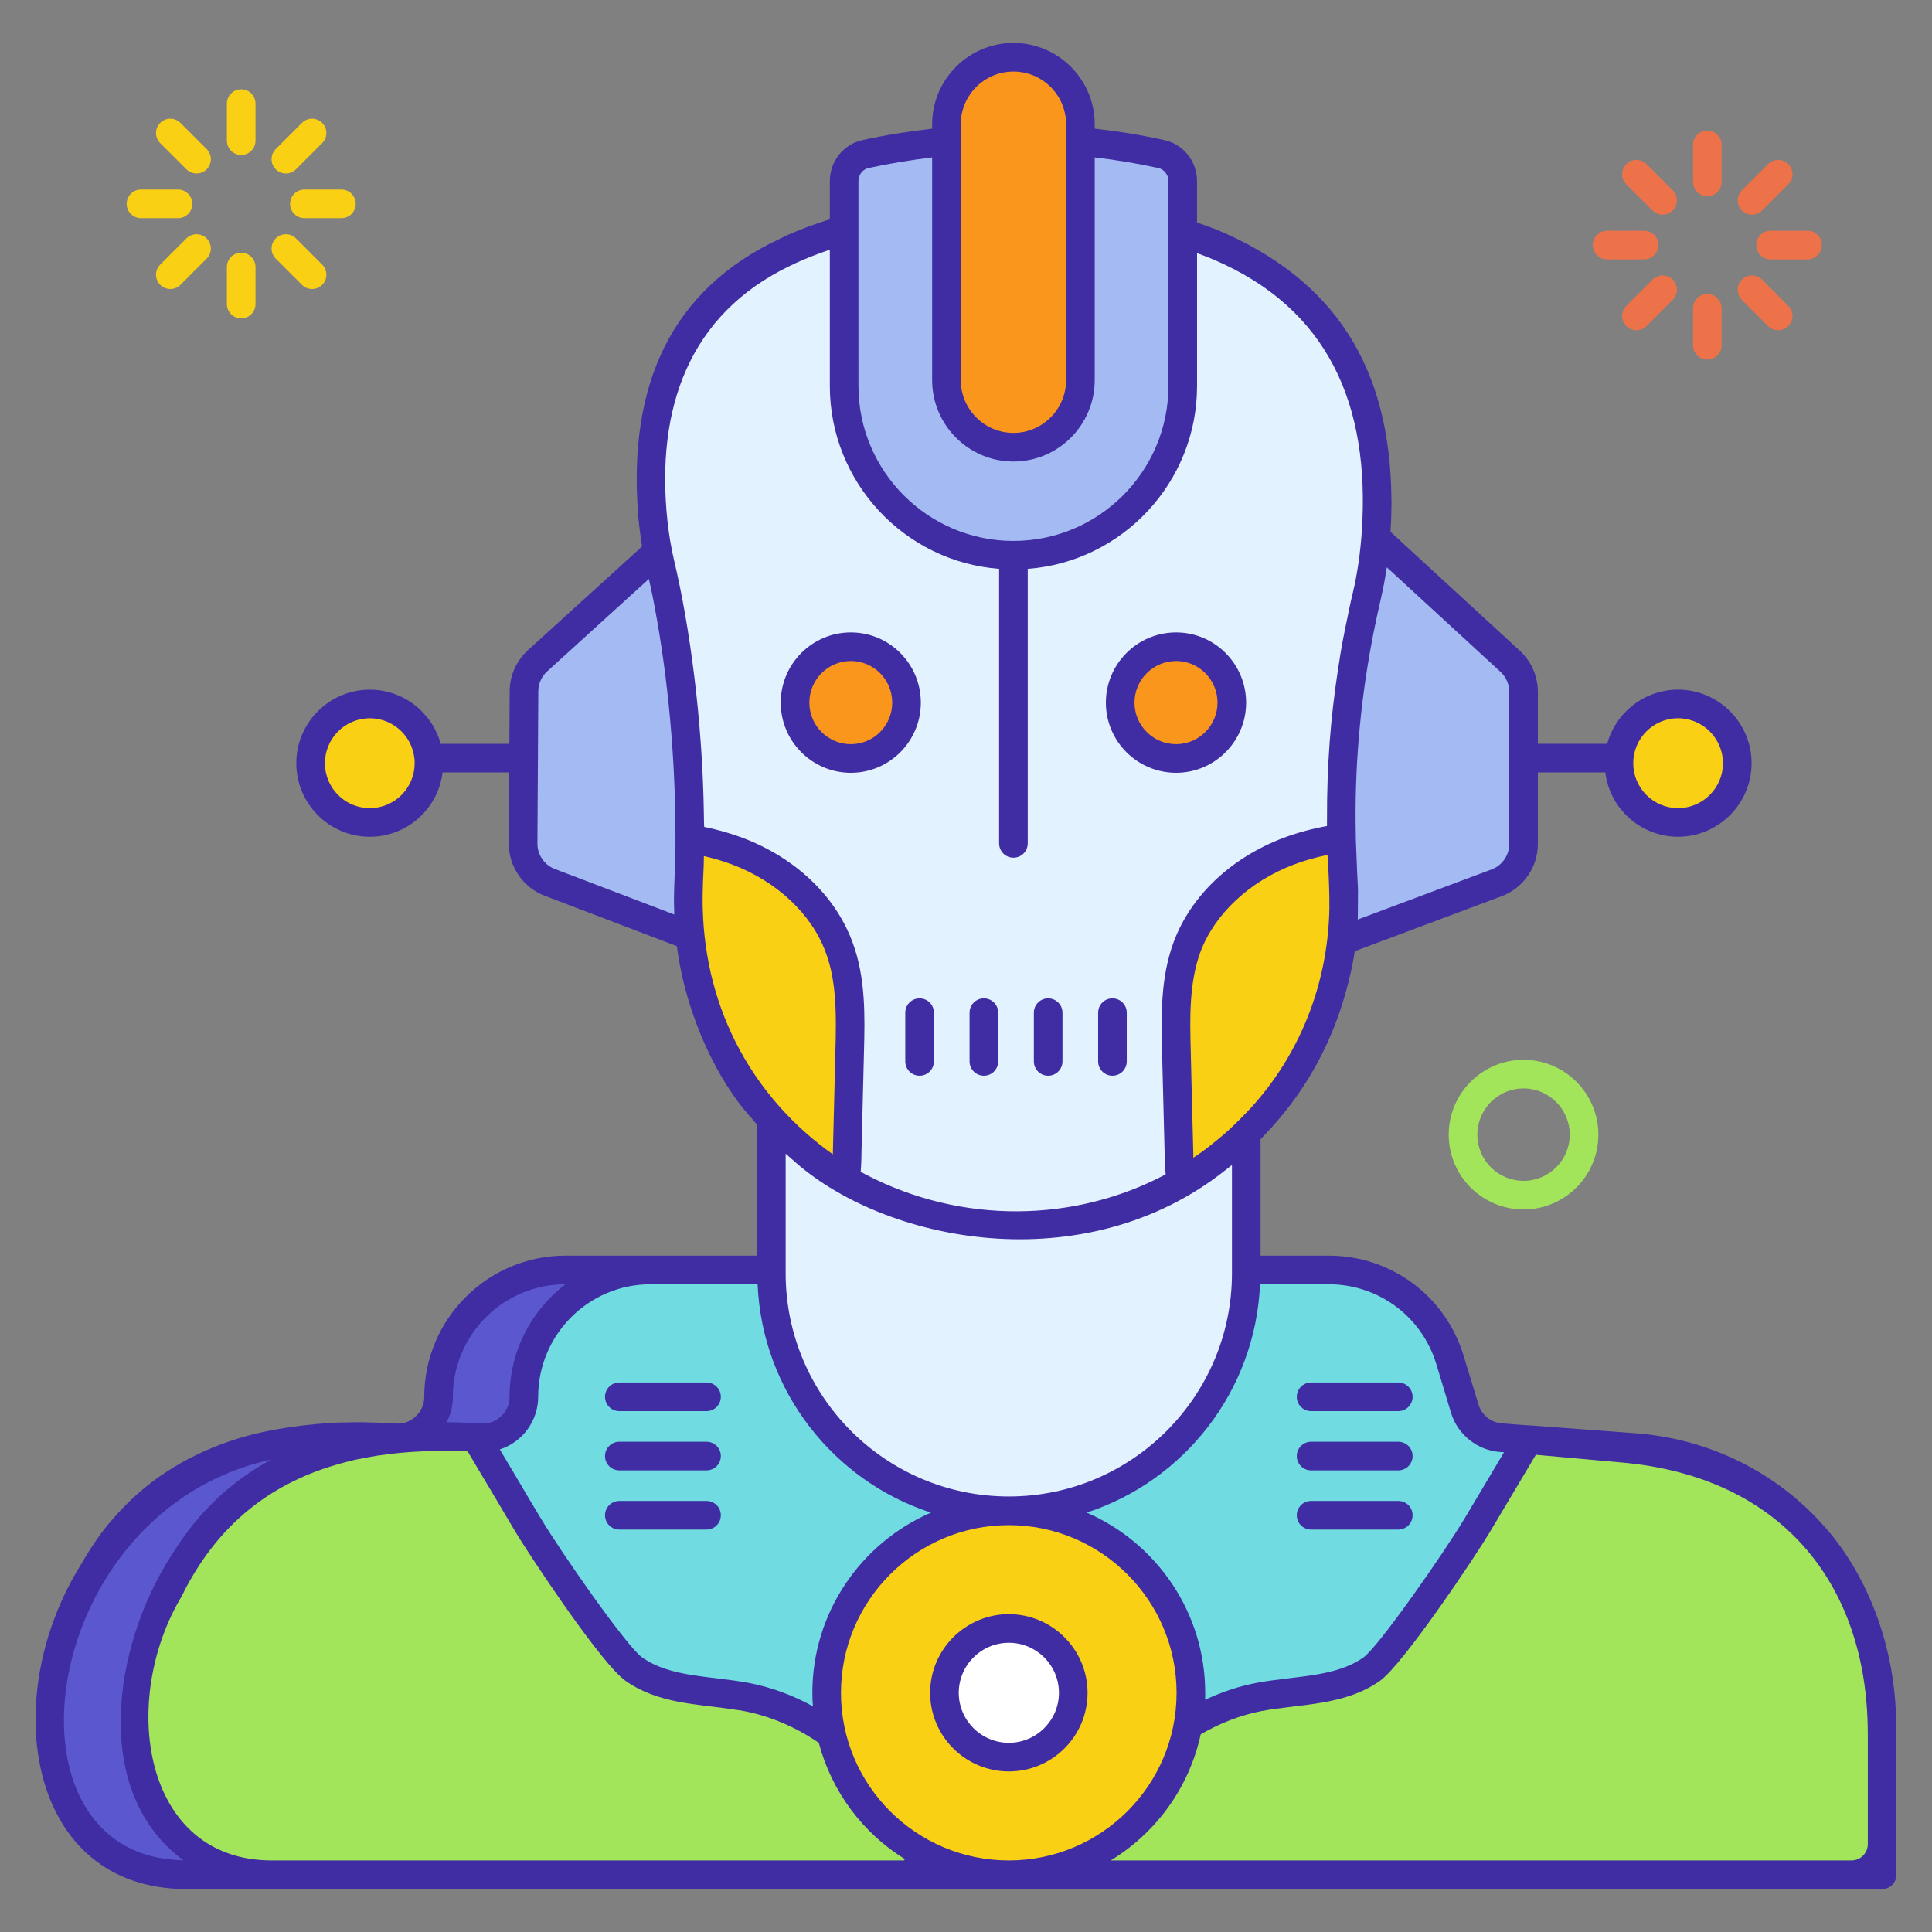 <svg xmlns="http://www.w3.org/2000/svg" enable-background="new 0 0 135 135" viewBox="0 0 135 135" id="robot"><rect x="0" y="0" width="135" height="135" fill="#808080" stroke="none"/><path fill="#a3baf2" d="M93.525,35.174l11.999,11.034c0.596,0.548,0.935,1.32,0.935,2.13v10.639
				c0,1.207-0.749,2.287-1.879,2.71l-12.642,4.735L93.525,35.174z"></path><path fill="#fad014" d="M113.12 53.327c0 2.29 1.852 4.142 4.134 4.142 2.29 0 4.142-1.852 4.142-4.142 0-2.282-1.852-4.134-4.142-4.134C114.971 49.193 113.12 51.044 113.12 53.327zM29.975 53.327c0 2.29-1.852 4.142-4.134 4.142-2.29 0-4.142-1.852-4.142-4.142 0-2.282 1.852-4.134 4.142-4.134C28.124 49.193 29.975 51.044 29.975 53.327z"></path><path fill="#5b58cf" d="M123.878,112.249c-0.027-0.065-0.054-0.129-0.082-0.194
				c-2.682-6.264-8.756-10.409-15.551-10.91l-9.315-0.687c-1.18-0.087-2.185-0.891-2.529-2.023
				l-1.034-3.403c-1.135-3.736-4.58-6.29-8.485-6.29H39.512c-4.896,0-8.865,3.969-8.865,8.865
				v0c-0,1.642-1.383,2.961-3.022,2.856c-12.79-0.82-19.551,4.285-22.737,12.902
				c-0.958,2.592-1.369,5.355-1.369,8.118v0c0,5.256,4.261,9.516,9.516,9.516h112.524
				l0-9.787C125.559,118.146,125.06,115.078,123.878,112.249z"></path><path fill="#5b58cf" d="M58.402,130.1c-0.293,0.371-0.418,0.53-0.711,0.901l-44.66,0
					c-5.256,0-9.516-4.261-9.516-9.516v-0.146c0-2.956,0.525-5.898,1.629-8.64
					c0.109-0.27,0.22-0.535,0.335-0.797c0.089-0.208,0.179-0.417,0.278-0.615
					c0.129-0.268,0.258-0.526,0.387-0.774c0.119-0.228,0.238-0.446,0.367-0.675
					c0.496-0.883,1.052-1.706,1.657-2.48c0.159-0.188,0.308-0.377,0.466-0.556
					c0.159-0.188,0.318-0.367,0.486-0.545c0.327-0.357,0.675-0.695,1.042-1.022
					c0.536-0.486,1.111-0.943,1.726-1.359c0.01-0.01,0.01-0.01,0.02-0.02
					c0.208-0.139,0.407-0.268,0.615-0.397c0.218-0.139,0.437-0.268,0.655-0.387
					c0.794-0.446,1.647-0.843,2.56-1.191c0.159-0.06,0.327-0.119,0.496-0.179
					c0.198-0.07,0.407-0.139,0.625-0.209c0.208-0.069,0.427-0.129,0.655-0.188
					c0.248-0.069,0.516-0.139,0.784-0.198c0.327-0.079,0.665-0.149,1.002-0.218h0.01
					c0.685-0.129,1.389-0.238,2.123-0.327h0.089c0.357-0.04,0.714-0.069,1.081-0.099
					c1.478-0.099,3.056-0.109,4.733-0.01c0.139,0.248,0.258,0.476,0.387,0.685
					c1.072,1.796,2.133,3.601,3.205,5.397c1.21,2.034,6.042,9.148,7.411,10.1
					c2.222,1.577,5.179,1.439,7.868,1.945C52.018,119.689,56.86,124.439,58.402,130.1z"></path><path fill="#70dbe0" d="M130.213,112.249c-0.027-0.065-0.054-0.129-0.082-0.194
				c-2.682-6.264-8.756-10.409-15.551-10.91l-9.315-0.687c-1.18-0.087-2.185-0.891-2.529-2.023
				l-1.034-3.403c-1.135-3.736-4.58-6.29-8.485-6.29H45.847c-4.896,0-8.865,3.969-8.865,8.865
				v0c-0,1.642-1.383,2.961-3.022,2.856c-12.79-0.82-19.551,4.285-22.737,12.902
				c-0.958,2.592-1.369,5.355-1.369,8.118v0c0,5.256,4.261,9.516,9.516,9.516h112.524
				l0-9.787C131.893,118.146,131.394,115.078,130.213,112.249z"></path><path fill="#a2e55a" d="M64.355 130.1c-.293.371-.418.53-.711.901l-44.66 0c-5.256 0-9.516-4.261-9.516-9.516v-.146c0-2.956.525-5.898 1.629-8.64.109-.27.22-.535.335-.797.089-.208.179-.417.278-.615.129-.268.258-.526.387-.774.119-.228.238-.446.367-.675.496-.883 1.052-1.706 1.657-2.48.159-.188.308-.377.466-.556.159-.188.318-.367.486-.545.327-.357.675-.695 1.042-1.022.536-.486 1.111-.943 1.726-1.359.01-.01.01-.01.02-.02.208-.139.407-.268.615-.397.218-.139.437-.268.655-.387.794-.446 1.647-.843 2.56-1.191.159-.06.327-.119.496-.179.198-.07.407-.139.625-.209.208-.069.427-.129.655-.188.248-.069.516-.139.784-.198.327-.079.665-.149 1.002-.218h.01c.685-.129 1.389-.238 2.123-.327h.089c.357-.04.714-.069 1.081-.099 1.478-.099 3.056-.109 4.733-.01.139.248.258.476.387.685 1.072 1.796 2.133 3.601 3.205 5.397 1.21 2.034 6.042 9.148 7.411 10.1 2.222 1.577 5.179 1.439 7.868 1.945C57.971 119.689 62.813 124.439 64.355 130.1zM131.515 121.153l0 7.708c0 1.181-.958 2.139-2.139 2.139l-57.773-0c-1.348-2.206 6.824-1.977 5.476-4.183 2.224-4.141 6.259-7.349 10.89-8.239 2.679-.506 5.645-.367 7.878-1.945 1.349-.952 6.191-8.066 7.402-10.1 1.072-1.796 2.143-3.601 3.215-5.397.099-.169.198-.347.298-.536l6.719.604c4.517.406 8.799 2.203 12.26 5.134.823.697 1.985 2.002 2.124 2.21.01.01.02.03.02.04.189.278 1.081 1.816 1.23 2.123l.179.357c.169.337.317.675.466 1.032.03.05.05.099.069.149.01.02.01.03.02.05.074.173.143.347.21.525C131.056 115.482 131.515 118.313 131.515 121.153z"></path><path fill="#fad014" d="M83.214,118.288c0,7.017-5.695,12.712-12.722,12.712
					c-7.027,0-12.722-5.695-12.722-12.712c0-7.027,5.695-12.722,12.722-12.722
					C77.518,105.566,83.214,111.261,83.214,118.288z"></path><path fill="#fff" d="M70.492,122.776c-2.48,0-4.498-2.013-4.498-4.487c0-2.481,2.018-4.498,4.498-4.498
					s4.498,2.018,4.498,4.498C74.99,120.763,72.972,122.776,70.492,122.776z"></path><path fill="#e2f2ff" d="M87.085,78.215v10.758c0,9.164-7.429,16.593-16.593,16.593h-0
				c-9.164,0-16.593-7.429-16.593-16.593V78.215H87.085z"></path><path fill="#a3baf2" d="M49.624,35.207L37.562,46.172c-0.599,0.545-0.943,1.315-0.947,2.125l-0.062,10.639
				c-0.007,1.207,0.736,2.291,1.863,2.721l12.614,4.808L49.624,35.207z"></path><path fill="#e2f2ff" d="M95.51,41.626c-1.336,5.651-1.898,11.135-1.775,16.945
				c0.018,1.028,0.062,2.057,0.123,3.102c0.325,5.273-1.178,10.555-4.359,14.774
				c-0.114,0.149-0.237,0.307-0.36,0.466c-1.898,2.408-4.148,4.306-6.6,5.704
				c-7.295,4.192-16.4,3.999-23.466-0.185c-3.718-2.197-6.864-5.502-8.894-9.852
				c-0.044-0.097-0.088-0.202-0.141-0.307c-1.512-3.331-2.1-7.005-1.916-10.669
				c0.044-0.958,0.079-1.96,0.079-2.988c0.044-6.205-0.686-13.385-2.057-19.168
				c-0.413-1.758-0.642-3.559-0.633-5.361c0.088-12.647,6.679-17.71,21.603-19.652
				c1.714-0.22,3.463-0.255,5.177-0.07c9.747,0.993,17.614,3.18,21.613,10.396
				C96.514,29.478,96.75,36.37,95.51,41.626z"></path><path fill="#a3baf2" d="M82.643,12.646v14.32c0,6.533-5.296,11.83-11.83,11.83h-0
				c-6.533,0-11.83-5.296-11.83-11.83V12.646c0-0.899,0.618-1.693,1.496-1.883
				c6.889-1.493,13.778-1.493,20.667,0C82.025,10.953,82.643,11.747,82.643,12.646z"></path><path fill="#fb961d" d="M75.497 8.684v17.878c0 2.587-2.097 4.683-4.683 4.683h-0c-2.587 0-4.683-2.097-4.683-4.683V8.684c0-2.587 2.097-4.683 4.683-4.683h0C73.4 4.001 75.497 6.098 75.497 8.684zM63.349 49.095c0 2.153-1.74 3.902-3.893 3.902-2.162 0-3.902-1.749-3.902-3.902 0-2.153 1.74-3.902 3.902-3.902C61.609 45.193 63.349 46.942 63.349 49.095zM86.074 49.095c0 2.153-1.74 3.902-3.893 3.902-2.162 0-3.902-1.749-3.902-3.902 0-2.153 1.74-3.902 3.902-3.902C84.333 45.193 86.074 46.942 86.074 49.095z"></path><path fill="#fad014" d="M59.371 73.423c-.053 2.426-.114 4.843-.176 7.26-.018.58-.026 1.178-.123 1.749-3.718-2.197-6.864-5.502-8.894-9.852-.044-.097-.088-.202-.141-.307-1.512-3.331-2.1-7.005-1.916-10.669.044-.958.079-1.96.079-2.988 1.134.176 2.241.457 3.322.861 3.138 1.187 5.932 3.542 7.101 6.688C59.485 68.458 59.432 70.98 59.371 73.423zM89.499 76.447c-.114.149-.237.307-.36.466-1.898 2.408-4.148 4.306-6.6 5.704-.123-.633-.141-1.292-.158-1.933-.053-2.417-.114-4.834-.176-7.26-.062-2.443-.105-4.966.747-7.26 1.169-3.146 3.973-5.502 7.11-6.688 1.186-.448 2.417-.738 3.674-.905.018 1.028.062 2.057.123 3.102C94.183 66.946 92.68 72.228 89.499 76.447z"></path><path fill="#402da3" d="M132.515,121.153c0-0.027-0.003-0.053-0.003-0.081
				c-0.001-0.382-0.009-0.758-0.028-1.133c-0.138-5.243-2.158-10.161-5.114-13.398
				c-3.274-3.665-7.917-6.005-13.096-6.392l-7.38-0.55h-0.12l-1.82-0.14
				c-0.76-0.05-1.42-0.58-1.64-1.31l-1.04-3.41c-1.27-4.18-5.06-7-9.44-7h-4.75v-8.141
				c0.05-0.04,0.1-0.089,0.14-0.14c0.017-0.017,0.031-0.034,0.048-0.051
				c3.252-3.365,5.413-7.482,6.332-12.539c0-0.01,0-0.01,0-0.02c0.01-0.05,0.02-0.1,0.02-0.15
				c0.01-0.04,0.02-0.07,0.02-0.11c0-0.01,0-0.01,0-0.02
				c0.01-0.03,0.01-0.07,0.02-0.1l0-0l10.267-3.845
				c1.512-0.566,2.528-2.031,2.528-3.646v-5.004h4.716c0.302,2.528,2.471,4.496,5.079,4.496
				c2.83,0,5.14-2.31,5.14-5.14s-2.31-5.14-5.14-5.14c-2.36,0-4.35,1.61-4.95,3.78
				c-0,0.001-0,0.003-0.001,0.004h-4.844v-3.635c0-1.085-0.459-2.13-1.258-2.867l-9.037-8.31
				v-0.002l0.002-0.048c0.038-0.586,0.058-1.186,0.062-1.794l0.006-0.178
				c0-0.093-0.006-0.188-0.007-0.28c-0.079-9.145-3.901-15.339-12.253-18.83c-0.01,0-0.01,0-0.01,0
				c-0.44-0.17-0.88-0.33-1.32-0.48v-2.9c0-1.37-0.96-2.58-2.29-2.86
				c-1.61-0.36-3.24-0.62-4.86-0.8V8.68c0-3.13-2.55-5.68-5.68-5.68
				s-5.68,2.55-5.68,5.68v0.31c-1.63,0.19-3.25,0.44-4.87,0.8
				c-1.32,0.28-2.28,1.49-2.28,2.86v2.67c-1.07,0.34-2.08,0.71-3.01,1.13
				c-0.135,0.061-0.257,0.128-0.389,0.19c-7.825,3.622-10.649,10.401-10.006,19.172
				c0.006,0.083,0.009,0.163,0.015,0.248c0.009,0.123,0.027,0.248,0.039,0.371
				c0.037,0.374,0.086,0.75,0.141,1.127c0.017,0.117,0.03,0.234,0.049,0.352
				c0.002,0.021,0.008,0.04,0.012,0.061c0.012,0.07,0.019,0.14,0.031,0.21l-7.978,7.252
				c-0.804,0.731-1.269,1.773-1.274,2.859l-0.021,3.683H30.795c-0-0.001-0-0.003-0.001-0.004
				c-0.6-2.17-2.59-3.78-4.95-3.78c-2.84,0-5.14,2.31-5.14,5.14s2.3,5.14,5.14,5.14
				c2.608,0,4.777-1.968,5.079-4.496h4.658l-0.029,4.956c-0.01,1.614,0.998,3.086,2.507,3.661
				l9.239,3.521c0.621,4.849,2.881,9.489,5.226,12.027c0.11,0.14,0.23,0.29,0.37,0.43v0.01
				c0.001,0.001,0.003,0.002,0.004,0.004v9.156h-7.434h-5.95c-5.44,0-9.87,4.43-9.87,9.87
				c0,0.521-0.21,1-0.59,1.36c-0.37,0.35-0.86,0.54-1.37,0.5c-0.08-0.01-0.17-0.01-0.25-0.01
				c-0.01-0.01-0.02-0.01-0.03,0c0,0,0-0.01-0.01-0.01c-0.1-0.01-0.18-0.01-0.28-0.01
				c-0.11-0.01-0.22-0.01-0.32-0.01c-0.27-0.02-0.54-0.03-0.8-0.03
				c-0.653-0.036-1.662-0.014-2.25,0c-0.17,0.01-0.33,0.01-0.49,0.02
				c-2.894,0.175-5.138,0.629-6.67,1.112c-0.001,0-0.001,0-0.002,0
				c-0.009,0.003-0.019,0.005-0.028,0.008c-3.093,0.982-5.867,2.586-8.087,4.955
				c-0.024,0.025-0.05,0.05-0.073,0.076c-0.18,0.19-0.35,0.38-0.51,0.57
				c-0.835,0.912-1.554,2.075-1.85,2.54c-0.12,0.21-0.25,0.41-0.37,0.63
				c-5.862,9.38-3.738,22.69,7.37,22.69h5.95h38.71h5.95h7.951
				c0.003,0,0.005,0.001,0.008,0.001h57.773c0.003,0,0.006-0.001,0.01-0.001h2.128c0.55,0,1-0.45,1-1
				v-2.128c0-0.003,0.001-0.007,0.001-0.011V121.153z M117.254,50.189c1.73,0,3.14,1.41,3.14,3.14
				s-1.41,3.14-3.14,3.14c-1.73,0-3.13-1.41-3.13-3.14S115.524,50.189,117.254,50.189z
				 M25.844,56.47c-1.74,0-3.14-1.41-3.14-3.14s1.4-3.14,3.14-3.14
				c1.73,0,3.13,1.41,3.13,3.14S27.574,56.47,25.844,56.47z M129.381,130H88.874H77.614
				c3.165-1.927,5.482-5.091,6.286-8.814c1.333-0.77,2.763-1.338,4.255-1.625
				c2.675-0.504,5.79-0.359,8.269-2.11c1.604-1.132,6.625-8.627,7.684-10.404l3.211-5.393l6.072,0.546
				c10.976,0.988,17.078,8.375,17.121,18.843c0,0.036,0.003,0.071,0.003,0.107v7.717
				C130.511,129.49,130.005,129.997,129.381,130z M58.764,118.29
				c0-6.46,5.26-11.72,11.73-11.72c6.46,0,11.72,5.26,11.72,11.72
				s-5.26,11.71-11.72,11.71C64.024,130,58.764,124.75,58.764,118.29z M49.103,63.401
				c-0.029-1.346,0.062-2.599,0.062-2.742v-0.03c0.01-0.1,0.01-0.21,0.01-0.31
				c0-0.115,0.004-0.194,0.01-0.5c0.69,0.16,1.35,0.35,1.98,0.59
				c3.1,1.17,5.54,3.45,6.52,6.11c0.6,1.57,0.72,3.3,0.72,5.03
				c0,0.62-0.01,1.24-0.03,1.85c-0.004,0.156-0.056,2.284-0.18,7.26
				C52.724,76.778,49.261,70.677,49.103,63.401z M55.188,18.582c0.14-0.068,0.279-0.137,0.424-0.202
				c0.739-0.337,1.532-0.646,2.373-0.933v9.522c0,6.729,5.219,12.279,11.829,12.78v19.184
				c0,0.553,0.448,1,1,1s1-0.447,1-1V39.75c0,0,0.001,0,0.001,0c6.61-0.5,11.83-6.05,11.83-12.78
				v-9.281c0.31,0.114,0.768,0.282,1.112,0.431c8.128,3.452,10.972,10.252,10.403,18.963
				c-0.101,1.541-0.316,3.013-0.625,4.317c-0.171,0.686-0.318,1.453-0.356,1.626
				c-0.061,0.288-0.121,0.575-0.178,0.863c-0.005,0.027-0.012,0.055-0.017,0.082
				c-0.11,0.53-0.21,1.07-0.3,1.6c-0.564,3.445-0.89,6.462-0.951,10.337
				c-0.007,0.437-0.008,0.875-0.007,1.314c0.001,0.166-0.004,0.331-0.003,0.498
				c-1.06,0.19-2.07,0.47-3.02,0.82c-3.69,1.4-6.49,4.05-7.69,7.28
				c-0.94,2.52-0.87,5.23-0.81,7.63v0.18c0.06,2.36,0.12,4.72,0.18,7.09
				c0.01,0.437,0.02,0.883,0.069,1.34c-6.342,3.372-14.247,3.509-20.952,0.014
				c-0.12-0.063-0.239-0.13-0.358-0.196c0.03-0.34,0.04-0.669,0.05-0.999v-0.17
				c0.06-2.42,0.12-4.84,0.18-7.26c0.06-2.41,0.13-5.13-0.81-7.63c-1.2-3.24-4-5.89-7.69-7.28
				c-0.85-0.32-1.75-0.57-2.67-0.76c0-0.1,0-0.2-0.01-0.3c0-0.184-0.007-0.37-0.008-0.555
				c-0.095-6.588-0.987-13.145-2.068-17.708c-0.227-0.967-0.385-1.926-0.484-2.872
				C45.822,28.534,48.138,21.978,55.188,18.582z M86.675,78.171c-0.691,0.698-1.108,1.062-1.526,1.403
				c-0.394,0.329-0.795,0.649-1.212,0.949c-0.037,0.025-0.072,0.051-0.113,0.077
				c-0.104,0.082-0.216,0.152-0.328,0.223c-0.037,0.025-0.076,0.047-0.112,0.072v-0.235
				c-0.361-14.214-0.004-0.054-0.18-7.26c-0.06-2.22-0.12-4.73,0.68-6.89
				c0.99-2.64,3.43-4.93,6.53-6.1c0.74-0.28,1.52-0.5,2.35-0.67
				c0,0.06,0,0.13,0.01,0.19c0,0.04,0,0.08,0.01,0.12c0.057,0.904,0.125,2.551,0.108,3.457
				C92.771,69.277,90.439,74.465,86.675,78.171z M54.898,80.613c0.089,0.079,0.177,0.158,0.266,0.237
				c0.04,0.03,0.08,0.07,0.12,0.1c6.377,5.884,20.503,8.693,30.41,0.76
				c0.12-0.09,0.25-0.19,0.37-0.29c0.01,0,0.01,0,0.02-0.01v-0.01c0,0,0,0,0-0
				v7.574c0,8.598-6.995,15.593-15.593,15.593S54.898,97.571,54.898,88.973V80.613z M100.364,95.32
				l1.03,3.41c0.46,1.51,1.83,2.61,3.42,2.73l0.28,0.02h0l-2.706,4.542
				c-1.459,2.452-6.059,9.047-7.119,9.795c-1.979,1.399-4.789,1.272-7.489,1.779
				c-1.235,0.237-2.431,0.644-3.576,1.178v-0.005c0.01-0.16,0.01-0.31,0.01-0.48
				c0-5.63-3.41-10.48-8.27-12.59c-0.004-0.002-0.008-0.003-0.012-0.004
				c6.811-2.222,11.79-8.491,12.114-15.956h4.788C96.324,89.74,99.354,91.99,100.364,95.32z
				 M105.459,48.339v10.639c0,0.785-0.494,1.498-1.229,1.773l-9.355,3.503
				c0.005-0.102-0-0.207,0.003-0.309c0.009-0.244,0.006-0.488,0.008-0.732
				c0.016-2.017,0.009-0.192-0.131-4.194c-0.01-0.27-0.02-0.54-0.02-0.8
				c-0.089-4.378,0.277-8.902,1.132-13.426c0.032-0.167,0.061-0.334,0.094-0.5
				c0.16-0.811,0.333-1.621,0.524-2.434l0.012-0.063c0.147-0.631,0.277-1.313,0.386-2.031
				l0.022-0.116c0,0,0-0.001,0-0.009l7.942,7.304C105.236,47.302,105.459,47.811,105.459,48.339z
				 M67.134,8.68c0-2.03,1.65-3.68,3.68-3.68c2.03,0,3.68,1.65,3.68,3.68
				c0,4.181,0,13.765,0,17.88c0,2.03-1.65,3.69-3.68,3.69c-2.03,0-3.68-1.66-3.68-3.69
				C67.134,16.016,67.134,19.449,67.134,8.68z M59.984,12.649c0-0.44,0.3-0.82,0.71-0.91
				c1.48-0.32,2.96-0.56,4.44-0.74c0,6.916,0,11.622,0,15.56c0,3.14,2.55,5.69,5.68,5.69
				s5.68-2.55,5.68-5.69c0-6.936,0-12.941,0-15.56c1.48,0.17,2.97,0.42,4.44,0.74
				c0.41,0.09,0.71,0.47,0.71,0.91c0,4.11,0,12.008,0,14.32c0,5.964-4.851,10.82-10.813,10.829
				c-0.006,0-0.012-0.003-0.018-0.003c-0.006,0-0.011,0.003-0.017,0.003
				c-5.961-0.01-10.811-4.866-10.811-10.829C59.984,24.401,59.984,16.571,59.984,12.649z
				 M37.553,58.942l0.034-5.905c0.001-0.022,0.013-0.041,0.013-0.063c0-0.021-0.011-0.039-0.012-0.06
				l0.027-4.611c0.003-0.528,0.229-1.035,0.62-1.391l7.105-6.459c0.09,0.404,0.181,0.804,0.265,1.222
				c0.006,0.032,0.013,0.062,0.019,0.094c0.044,0.219,0.083,0.445,0.124,0.665
				c0.948,5.003,1.42,10.543,1.445,15.33c0.001,0.282,0.009,0.57,0.007,0.849
				c0,1.695-0.106,3.331-0.106,4.203c-0.001,0.253,0.007,0.503,0.014,0.755
				c0.003,0.109,0.002,0.22,0.006,0.328c0,0.001,0,0.002,0,0.003l-8.343-3.18
				C38.038,60.443,37.548,59.727,37.553,58.942z M52.937,89.74
				c0.324,7.465,5.305,13.736,12.117,15.957c-0.003,0.001-0.006,0.002-0.01,0.003
				c-4.87,2.11-8.28,6.96-8.28,12.59c0,0.32,0.01,0.63,0.04,0.94
				c-1.4-0.77-2.9-1.33-4.46-1.63c-2.69-0.51-5.5-0.38-7.48-1.79
				c-1.05-0.73-5.66-7.33-7.12-9.79c-0.55-0.91-1.09-1.82-1.63-2.74l-1.19-2
				c1.616-0.52,2.68-2.029,2.68-3.67c0-4.34,3.52-7.87,7.86-7.87H52.937z M31.644,97.609
				c0-4.34,3.53-7.87,7.87-7.87c-2.37,1.81-3.91,4.66-3.91,7.87c0,0.521-0.21,1-0.6,1.36
				c-0.37,0.35-0.86,0.54-1.36,0.5c-0.08-0.01-0.17-0.01-0.25-0.01
				c-0.01-0.01-0.03-0.01-0.04-0.01c-0.2-0.01-0.4-0.02-0.6-0.02
				c-0.53-0.03-1.04-0.05-1.55-0.05C31.494,98.84,31.644,98.229,31.644,97.609z M11.994,129.939
				c-12.298-1.119-9.161-24.22,6.73-27.9c0.07-0.02,0.15-0.03,0.23-0.05
				c-2.8,1.51-5.08,3.66-6.84,6.48c-0.05,0.08-0.1,0.15-0.15,0.23
				c-4.154,6.475-5.547,16.601,0.86,21.3C12.544,129.99,12.264,129.97,11.994,129.939z
				 M59.394,130H18.984c-8.992,0-10.7-11.147-6.26-18.51c0.22-0.46,0.46-0.91,0.72-1.34
				c2.43-4.14,6.01-6.8,10.82-8.01c0.25-0.07,0.5-0.13,0.76-0.18h0.04
				c0.25-0.06,0.5-0.11,0.76-0.15c0.519-0.099,0.578-0.101,1.04-0.16
				c1.511-0.225,3.808-0.333,5.82-0.23c0.05,0.08,0.09,0.16,0.13,0.23l1.58,2.65
				c0.54,0.92,1.08,1.83,1.63,2.75c0.82,1.37,5.41,8.35,7.36,10.13
				c0.01,0.01,0.01,0,0.01,0c0.12,0.12,0.22,0.2,0.32,0.27c2.27,1.61,5.07,1.62,7.58,2
				c0,0,0.01,0,0.02,0.01c0.22,0.02,0.44,0.06,0.66,0.1c1.88,0.36,3.66,1.14,5.24,2.22
				c0.9,3.42,3.09,6.32,6.02,8.13l-0.07,0.09H59.394z"></path><path fill="#402da3" d="M42.276 97.604c0 .553.448 1 1 1h6.093c.552 0 1-.447 1-1s-.448-1-1-1h-6.093C42.723 96.604 42.276 97.051 42.276 97.604zM49.369 100.743h-6.093c-.552 0-1 .447-1 1s.448 1 1 1h6.093c.552 0 1-.447 1-1S49.921 100.743 49.369 100.743zM49.369 104.88h-6.093c-.552 0-1 .447-1 1s.448 1 1 1h6.093c.552 0 1-.447 1-1S49.921 104.88 49.369 104.88zM91.614 98.604h6.093c.552 0 1-.447 1-1s-.448-1-1-1h-6.093c-.552 0-1 .447-1 1S91.062 98.604 91.614 98.604zM91.614 102.743h6.093c.552 0 1-.447 1-1s-.448-1-1-1h-6.093c-.552 0-1 .447-1 1S91.062 102.743 91.614 102.743zM91.614 106.88h6.093c.552 0 1-.447 1-1s-.448-1-1-1h-6.093c-.552 0-1 .447-1 1S91.062 106.88 91.614 106.88zM70.494 112.79c-3.03 0-5.5 2.47-5.5 5.5 0 3.03 2.47 5.49 5.5 5.49 3.03 0 5.5-2.46 5.5-5.49C75.994 115.26 73.524 112.79 70.494 112.79zM70.494 121.78c-1.93 0-3.5-1.57-3.5-3.49 0-1.93 1.57-3.5 3.5-3.5s3.5 1.57 3.5 3.5C73.994 120.209 72.424 121.78 70.494 121.78zM59.454 54c2.7 0 4.89-2.2 4.89-4.9 0-2.71-2.19-4.91-4.89-4.91s-4.9 2.2-4.9 4.91C54.554 51.8 56.754 54 59.454 54zM59.454 46.189c1.6 0 2.89 1.3 2.89 2.91 0 1.6-1.29 2.9-2.89 2.9s-2.9-1.3-2.9-2.9C56.554 47.49 57.854 46.189 59.454 46.189zM82.184 54c2.69 0 4.89-2.2 4.89-4.9 0-2.71-2.2-4.91-4.89-4.91-2.71 0-4.91 2.2-4.91 4.91C77.274 51.8 79.474 54 82.184 54zM82.184 46.189c1.59 0 2.89 1.3 2.89 2.91 0 1.6-1.3 2.9-2.89 2.9-1.6 0-2.91-1.3-2.91-2.9C79.274 47.49 80.584 46.189 82.184 46.189zM63.257 70.762v3.405c0 .553.448 1 1 1s1-.447 1-1v-3.405c0-.553-.448-1-1-1S63.257 70.209 63.257 70.762zM68.749 75.167c.552 0 1-.447 1-1v-3.405c0-.553-.448-1-1-1s-1 .447-1 1v3.405C67.749 74.72 68.197 75.167 68.749 75.167zM73.241 75.167c.552 0 1-.447 1-1v-3.405c0-.553-.448-1-1-1s-1 .447-1 1v3.405C72.241 74.72 72.689 75.167 73.241 75.167zM77.733 75.167c.552 0 1-.447 1-1v-3.405c0-.553-.448-1-1-1s-1 .447-1 1v3.405C76.733 74.72 77.181 75.167 77.733 75.167z"></path><path fill="#fad014" d="M16.854 10.829c-.552 0-1-.447-1-1V7.241c0-.553.448-1 1-1s1 .447 1 1v2.588C17.854 10.381 17.406 10.829 16.854 10.829zM16.854 22.247c-.552 0-1-.447-1-1v-2.588c0-.553.448-1 1-1s1 .447 1 1v2.588C17.854 21.8 17.406 22.247 16.854 22.247zM23.857 15.244h-2.587c-.552 0-1-.447-1-1s.448-1 1-1h2.587c.552 0 1 .447 1 1S24.409 15.244 23.857 15.244zM12.438 15.244H9.851c-.552 0-1-.447-1-1s.448-1 1-1h2.587c.552 0 1 .447 1 1S12.99 15.244 12.438 15.244zM19.976 12.122c-.256 0-.512-.098-.707-.293-.391-.391-.391-1.023 0-1.414l1.83-1.829c.391-.391 1.023-.391 1.414 0s.391 1.023 0 1.414l-1.83 1.829C20.488 12.024 20.232 12.122 19.976 12.122zM11.902 20.196c-.256 0-.512-.098-.707-.293-.391-.391-.391-1.023 0-1.414l1.83-1.829c.391-.391 1.023-.391 1.414 0s.391 1.023 0 1.414l-1.83 1.829C12.414 20.098 12.158 20.196 11.902 20.196zM21.806 20.196c-.256 0-.512-.098-.707-.293l-1.83-1.829c-.391-.391-.391-1.023 0-1.414s1.023-.391 1.414 0l1.83 1.829c.391.391.391 1.023 0 1.414C22.318 20.098 22.062 20.196 21.806 20.196zM13.732 12.122c-.256 0-.512-.098-.707-.293l-1.83-1.829c-.391-.391-.391-1.023 0-1.414s1.023-.391 1.414 0l1.83 1.829c.391.391.391 1.023 0 1.414C14.243 12.024 13.987 12.122 13.732 12.122z"></path><path fill="#ed7149" d="M119.3 13.71c-.552 0-1-.447-1-1V10.123c0-.553.448-1 1-1s1 .447 1 1v2.588C120.3 13.263 119.852 13.71 119.3 13.71zM119.3 25.128c-.552 0-1-.447-1-1v-2.587c0-.553.448-1 1-1s1 .447 1 1v2.587C120.3 24.681 119.852 25.128 119.3 25.128zM126.303 18.125h-2.587c-.552 0-1-.447-1-1s.448-1 1-1h2.587c.552 0 1 .447 1 1S126.855 18.125 126.303 18.125zM114.884 18.125h-2.587c-.552 0-1-.447-1-1s.448-1 1-1h2.587c.552 0 1 .447 1 1S115.437 18.125 114.884 18.125zM122.423 15.003c-.256 0-.512-.098-.707-.293-.391-.391-.391-1.023-0-1.414l1.829-1.83c.391-.391 1.024-.391 1.415 0s.391 1.023 0 1.414l-1.829 1.83C122.935 14.906 122.678 15.003 122.423 15.003zM114.348 23.078c-.256 0-.512-.098-.707-.293-.391-.391-.391-1.023-0-1.414l1.829-1.83c.391-.391 1.024-.391 1.415 0s.391 1.023 0 1.414l-1.829 1.83C114.861 22.98 114.604 23.078 114.348 23.078zM124.252 23.078c-.256 0-.512-.098-.708-.293l-1.829-1.83c-.39-.391-.39-1.023 0-1.414s1.024-.391 1.415 0l1.829 1.83c.39.391.39 1.023-0 1.414C124.763 22.98 124.507 23.078 124.252 23.078zM116.177 15.003c-.256 0-.512-.098-.708-.293l-1.829-1.83c-.39-.391-.39-1.023 0-1.414s1.024-.391 1.415 0l1.829 1.83c.39.391.39 1.023-0 1.414C116.689 14.906 116.433 15.003 116.177 15.003z"></path><g><path fill="#a2e55a" d="M106.455,84.512c-2.881,0-5.225-2.344-5.225-5.225
					c0-2.885,2.344-5.232,5.225-5.232c2.885,0,5.232,2.348,5.232,5.232
					C111.688,82.168,109.34,84.512,106.455,84.512z M106.455,76.055c-1.778,0-3.225,1.45-3.225,3.232
					c0,1.778,1.447,3.225,3.225,3.225c1.782,0,3.232-1.446,3.232-3.225
					C109.688,77.505,108.237,76.055,106.455,76.055z"></path></g></svg>